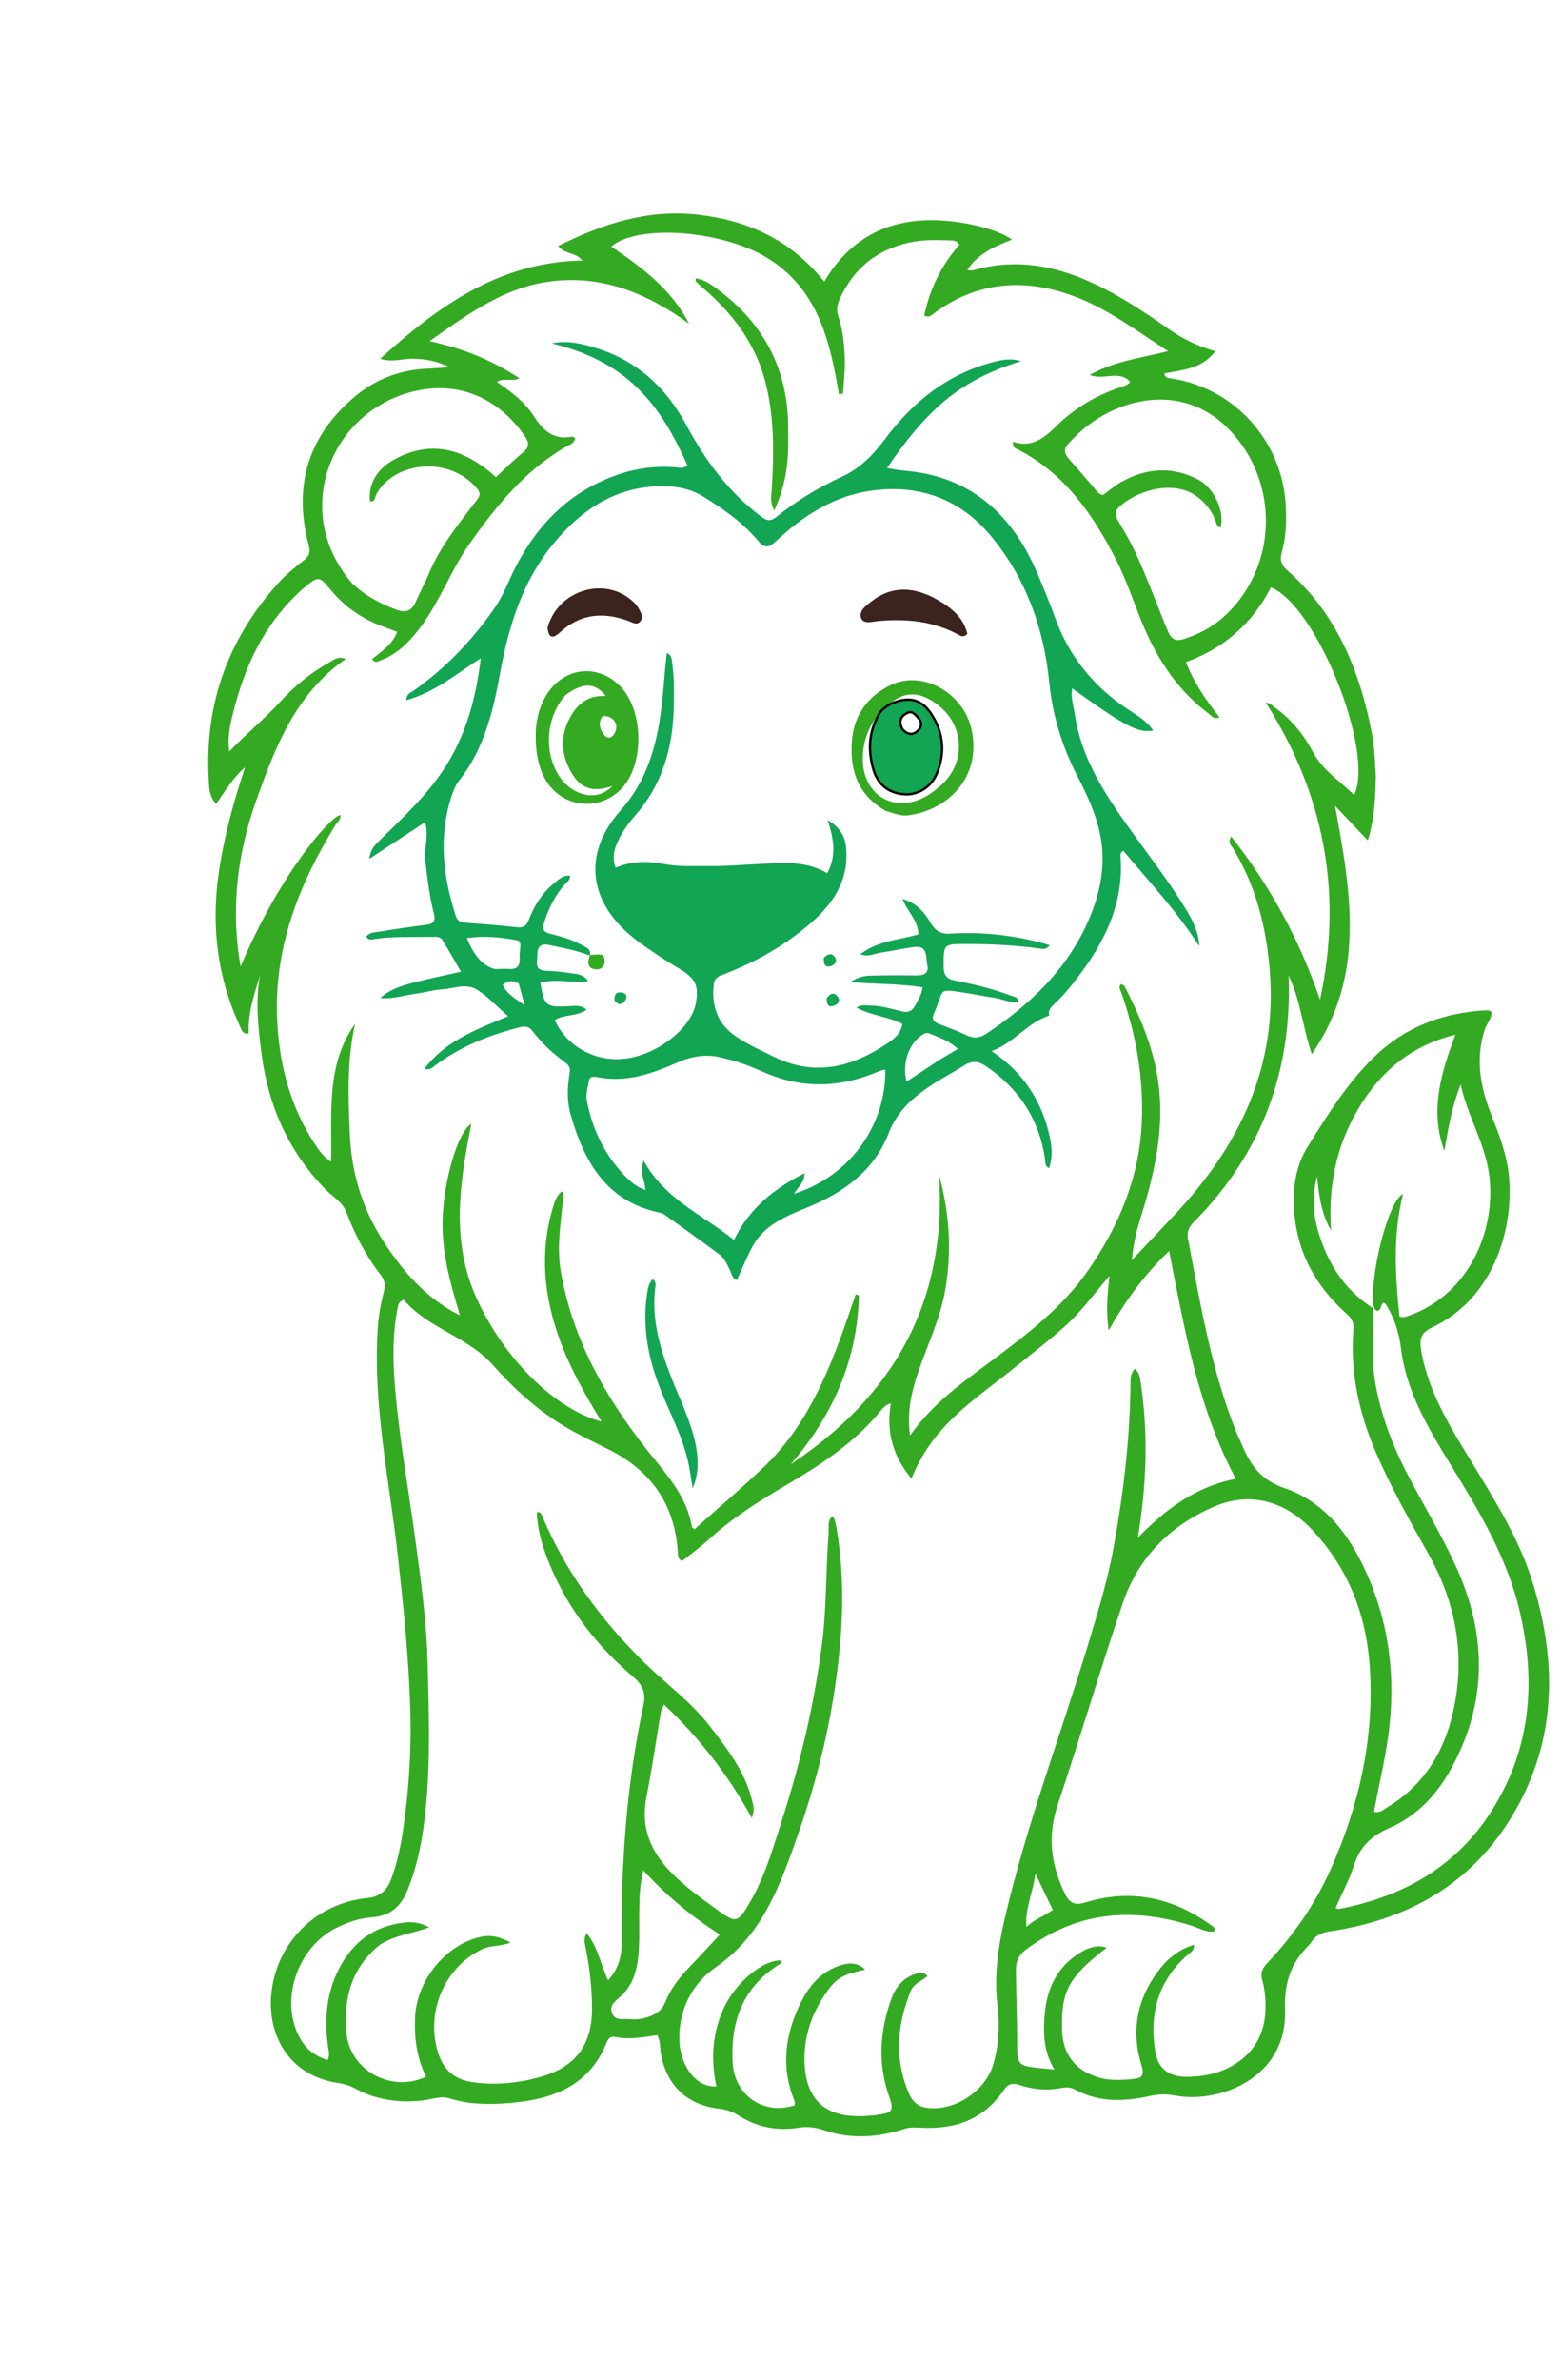 <svg version="1.1" id="Layer_1" xmlns="http://www.w3.org/2000/svg" xmlns:xlink="http://www.w3.org/1999/xlink" x="0px" y="0px"
	 width="100%" viewBox="0 0 672 1024" enable-background="new 0 0 672 1024" xml:space="preserve">
<path fill="#3a24" opacity="1" stroke="none" 
	d="
M592.303,334.047 
	C592.052,343.298 591.792,352.064 588.839,361.651 
	C583.877,356.412 579.614,351.91 574.705,346.728 
	C581.576,383.829 587.997,420.077 564.717,453.572 
	C560.84,442.394 559.948,430.567 554.737,419.775 
	C556.312,461.156 542.955,496.555 513.913,525.865 
	C511.826,527.972 510.857,530.141 511.398,532.993 
	C516.703,560.929 521.379,589.024 531.969,615.643 
	C532.891,617.962 534.024,620.194 535.005,622.491 
	C538.588,630.883 543.058,636.96 553.014,640.37 
	C571.389,646.663 582.052,662.109 589.382,679.454 
	C598.376,700.736 600.74,722.891 597.768,745.91 
	C596.3,757.277 593.529,768.332 591.507,779.612 
	C594.036,780.285 595.534,778.719 597.161,777.737 
	C614.723,767.144 623.356,750.789 626.618,731.212 
	C630.318,709.001 625.924,688.195 614.933,668.665 
	C606.847,654.295 598.736,639.943 592.216,624.754 
	C584.947,607.822 581.159,590.287 582.63,571.804 
	C582.852,569.018 581.839,567.251 579.77,565.404 
	C564.982,552.198 556.825,535.848 556.979,515.766 
	C557.039,507.97 558.678,500.312 562.75,493.772 
	C571.271,480.087 579.794,466.292 591.444,454.921 
	C604.669,442.013 620.887,435.895 639.148,434.762 
	C639.806,434.722 640.48,434.787 641.133,434.89 
	C641.433,434.938 641.699,435.197 642.08,435.419 
	C642.252,438.408 639.962,440.516 639.113,443.169 
	C635.137,455.59 637.192,467.483 641.806,479.229 
	C645.272,488.05 648.783,496.805 649.622,506.448 
	C651.697,530.296 642.083,559.235 616.596,571.159 
	C611.649,573.474 610.935,576.18 611.816,581.241 
	C615.174,600.54 625.824,616.348 635.628,632.558 
	C644.862,647.827 654.173,663.067 659.567,680.206 
	C670.944,716.359 670.143,751.689 649.149,784.342 
	C631.32,812.073 604.497,826.395 572.3,831.1 
	C569.033,831.577 566.643,832.698 564.789,835.265 
	C564.399,835.805 564.078,836.414 563.61,836.876 
	C555.755,844.62 552.762,853.14 553.186,864.939 
	C554.22,893.762 525.374,905.415 505.778,901.719 
	C502.285,901.06 498.937,901.076 495.417,901.851 
	C484.325,904.291 473.294,904.92 462.843,899.176 
	C460.974,898.149 458.949,898.058 457.002,898.458 
	C450.784,899.736 444.703,899.131 438.776,897.165 
	C435.782,896.172 433.959,896.676 432.103,899.407 
	C423.362,912.27 410.657,916.527 395.713,915.551 
	C393.558,915.41 391.557,915.377 389.368,916.08 
	C377.866,919.775 366.173,920.65 354.603,916.591 
	C350.963,915.314 347.522,915.005 343.864,915.586 
	C334.607,917.057 325.959,915.391 318.043,910.383 
	C315.435,908.732 312.682,907.728 309.678,907.395 
	C295.866,905.865 287.013,897.501 284.52,883.805 
	C284.05,881.229 284.421,878.466 282.93,875.747 
	C276.911,876.624 270.846,877.777 264.702,876.49 
	C262.985,876.131 261.848,877.153 261.234,878.707 
	C253.914,897.236 238.456,903.258 220.412,904.846 
	C211.472,905.633 202.442,905.765 193.679,902.994 
	C189.653,901.722 185.79,903.409 181.885,903.853 
	C171.681,905.012 161.971,903.615 152.914,898.731 
	C150.644,897.507 148.321,896.742 145.871,896.387 
	C121.366,892.838 112.878,870.76 118.043,850.846 
	C122.92,832.045 138.725,818.706 158.001,816.766 
	C163.003,816.263 166.239,814.018 168.12,809.262 
	C171.835,799.87 173.253,789.956 174.492,780.104 
	C176.276,765.922 177.011,751.635 176.661,737.294 
	C176.113,714.814 173.809,692.502 171.342,670.174 
	C167.731,637.5 160.521,605.143 162.59,571.936 
	C162.935,566.39 163.907,561.049 165.24,555.743 
	C165.91,553.074 165.683,550.911 163.992,548.743 
	C157.585,540.53 152.855,531.377 149.133,521.687 
	C147.417,517.218 143.239,514.976 140.148,511.813 
	C124.282,495.581 115.577,476.075 112.634,453.764 
	C111.137,442.419 109.87,431.081 111.942,419.646 
	C109.429,427.87 106.632,436.009 107.089,444.737 
	C104.203,445.045 103.988,443.045 103.346,441.666 
	C93.357,420.202 90.794,397.824 94.342,374.452 
	C96.62,359.446 100.579,344.936 105.515,330.146 
	C100.221,334.76 96.977,340.338 93.038,345.949 
	C89.798,342.415 90.022,338.394 89.833,334.876 
	C88.106,302.68 98.347,274.635 119.914,250.762 
	C123.13,247.201 126.961,244.152 130.738,241.157 
	C132.989,239.373 133.729,237.77 132.943,234.817 
	C126.106,209.115 132.584,187.385 153.147,170.326 
	C161.961,163.013 172.36,159.153 183.901,158.639 
	C186.812,158.509 189.718,158.276 193.607,158.028 
	C188.101,155.364 183.289,154.518 178.257,154.361 
	C173.488,154.213 168.804,156.071 163.702,154.373 
	C188.442,131.916 214.756,112.753 250.687,112.113 
	C247.99,108.517 243.159,109.602 240.307,105.842 
	C259.526,96.313 278.954,89.852 300.699,92.406 
	C322.273,94.939 340.573,103.381 354.83,121.209 
	C364.406,104.979 378.089,96.316 396.121,94.915 
	C409.484,93.877 428.114,97.675 435.681,103.12 
	C428.207,105.981 421.191,109.051 416.396,116.146 
	C417.65,116.29 418.167,116.498 418.587,116.376 
	C440.258,110.064 460.003,115.677 478.95,126.129 
	C487.276,130.722 495.194,135.982 502.945,141.465 
	C508.955,145.715 515.443,148.905 523.197,151.145 
	C517.284,158.826 509.103,159.147 501.201,160.719 
	C501.72,162.972 503.548,162.718 505.031,162.965 
	C531.964,167.444 552.056,190.19 553.503,217.518 
	C553.868,224.412 553.672,231.178 551.753,237.799 
	C550.836,240.965 551.681,243.254 554.055,245.33 
	C575.714,264.267 585.656,289.295 590.798,316.705 
	C591.833,322.224 591.827,327.939 592.303,334.047 
M590.968,561.091 
	C590.504,544.373 598.102,516.526 604.007,513.752 
	C599.494,531.487 600.674,549.095 602.46,566.578 
	C604.475,567.083 605.677,566.461 606.925,566.007 
	C632.837,556.581 643.944,529.056 641.149,506.086 
	C639.459,492.202 631.74,480.231 628.791,466.66 
	C625.131,475.947 623.416,485.549 621.79,495.243 
	C615.471,478.186 620.153,462.064 626.555,445.255 
	C606.904,450.012 593.715,461.729 584.348,477.761 
	C575.113,493.565 571.695,510.979 573.014,529.45 
	C568.858,522.388 567.809,514.605 566.965,506.109 
	C564.826,514.534 565.241,522.319 567.463,529.84 
	C571.438,543.292 578.377,554.779 591.087,562.933 
	C591.104,566.76 591.071,570.587 591.148,574.413 
	C591.274,580.734 590.808,587.156 591.771,593.352 
	C594.062,608.097 599.38,621.926 606.287,635.119 
	C613.003,647.947 620.489,660.411 626.55,673.536 
	C640.208,703.112 640.538,732.719 624.374,761.658 
	C618.219,772.677 609.538,781.704 597.983,786.674 
	C590.068,790.078 585.367,794.855 582.788,802.869 
	C580.784,809.094 577.623,814.945 574.961,820.995 
	C575.725,821.27 576.054,821.519 576.325,821.468 
	C604.054,816.173 627.037,803.206 642.33,778.924 
	C659.185,752.162 661.313,723.1 654.11,692.88 
	C648.65,669.975 636.724,650.172 624.578,630.421 
	C614.973,614.801 605.451,599.007 603.126,580.329 
	C602.263,573.389 600.323,567.103 596.58,561.298 
	C596.354,560.948 595.891,560.752 595.604,560.534 
	C594.098,561.374 594.899,563.686 593.045,564.043 
	C591.703,563.956 591.742,562.598 590.968,561.091 
M413.028,105.312 
	C411.961,103.359 410.022,103.474 408.245,103.418 
	C402.588,103.239 396.927,103.135 391.349,104.385 
	C377.389,107.513 367.427,115.58 361.518,128.607 
	C360.471,130.914 359.918,133.297 360.808,135.869 
	C362.84,141.74 363.411,147.904 363.651,154.024 
	C363.851,159.114 363.199,164.236 362.924,169.344 
	C362.342,169.478 361.76,169.613 361.178,169.747 
	C357.244,146.484 352.057,124.041 329.828,110.706 
	C310.539,99.135 274.703,96.29 263.147,106.081 
	C276.284,115.071 289.055,124.397 296.603,139.262 
	C279.643,127.029 261.612,119.031 240.171,120.751 
	C218.839,122.461 202.618,134.287 184.904,146.799 
	C199.482,149.942 211.709,154.987 223.713,162.798 
	C220.037,164.445 216.9,162.268 213.945,164.401 
	C220.191,168.64 225.937,173.049 229.84,179.118 
	C233.819,185.304 238.42,189.503 246.36,187.898 
	C246.705,187.828 247.157,188.289 247.593,188.521 
	C247.22,190.844 245.227,191.357 243.759,192.195 
	C226.057,202.305 213.636,217.677 202.16,233.951 
	C193.8,245.806 188.991,259.786 179.958,271.272 
	C175.554,276.873 170.607,281.681 163.792,284.181 
	C162.706,284.58 161.356,285.641 160.259,283.589 
	C164.219,280.204 168.962,277.483 170.962,271.886 
	C168.631,271.008 166.333,270.152 164.043,269.278 
	C155.788,266.128 148.65,261.293 142.979,254.537 
	C137.199,247.653 137.325,247.538 130.338,253.399 
	C129.446,254.147 128.624,254.979 127.781,255.784 
	C113.165,269.732 105.215,287.32 100.405,306.521 
	C99.109,311.698 97.8,317.025 98.71,323.357 
	C106.252,315.49 114.128,309.131 120.957,301.628 
	C126.926,295.07 133.807,289.509 141.571,285.169 
	C143.506,284.087 145.469,282.164 148.809,283.576 
	C127.273,298.607 118.598,321.25 110.457,344.024 
	C102.26,366.954 99.176,390.56 103.565,415.846 
	C109.139,402.968 115.033,391.429 121.875,380.365 
	C130.89,365.788 142.17,351.969 146.448,350.704 
	C146.863,352.665 145.246,353.685 144.417,355.026 
	C128.536,380.705 117.911,407.967 119.309,438.805 
	C120.176,457.924 124.853,475.949 135.434,492.13 
	C137.262,494.924 139.181,497.804 142.514,499.891 
	C143.033,479.248 140.077,458.507 152.867,440.519 
	C149.296,456.224 149.911,472.098 150.581,487.943 
	C151.269,504.213 155.688,519.428 164.485,533.245 
	C173.09,546.76 183.261,558.671 198.007,566.017 
	C193.808,552.104 189.94,538.442 190.558,523.832 
	C191.253,507.397 197.042,487.162 202.903,483.557 
	C197.889,509.005 193.918,534.183 205.316,559.011 
	C217.076,584.629 238.721,606.316 258.977,611.743 
	C251.97,600.354 245.51,588.918 240.971,576.501 
	C234.227,558.047 232.286,539.34 237.84,520.221 
	C238.64,517.47 239.465,514.647 241.76,512.651 
	C243.209,513.845 242.51,514.839 242.419,515.763 
	C241.381,526.335 239.572,536.841 241.478,547.547 
	C246.613,576.379 260.517,601.016 278.29,623.611 
	C286.444,633.977 295.658,643.459 297.885,657.182 
	C297.921,657.407 298.368,657.564 298.993,658.026 
	C308.956,649.122 319.231,640.419 328.955,631.139 
	C344.904,615.918 354.077,596.503 361.637,576.22 
	C364.013,569.844 366.141,563.375 368.383,556.949 
	C368.837,557.124 369.29,557.299 369.744,557.474 
	C369.091,585.248 358.513,609.128 340.401,630.069 
	C384.924,600.57 407.742,559.88 404.246,505.493 
	C408.773,522.175 409.813,538.648 406.881,555.26 
	C404.636,567.98 398.835,579.552 394.841,591.71 
	C392.193,599.773 390.404,607.956 391.766,617.712 
	C401.398,604.032 414.044,595.114 426.415,585.902 
	C441.944,574.338 457.375,562.658 468.551,546.478 
	C481.747,527.373 490.499,506.609 491.53,483.078 
	C492.379,463.71 489.086,444.995 482.593,426.786 
	C482.23,425.769 481.336,424.694 482.647,423.438 
	C483.139,423.767 483.899,423.996 484.154,424.488 
	C492.08,439.811 498.45,455.591 499.353,473.154 
	C500.277,491.116 496.038,508.162 490.725,525.047 
	C489.016,530.48 487.829,535.973 487.235,542.281 
	C493.83,535.287 499.899,528.879 505.936,522.442 
	C533.53,493.018 549.949,459.196 546.64,417.799 
	C545.139,399.026 540.669,381.058 530.651,364.803 
	C529.94,363.649 528.429,362.626 530.022,359.971 
	C546.98,381.419 559.511,404.647 568.26,430.188 
	C578.181,384.302 570.066,341.79 544.929,302.385 
	C546.615,302.361 547.741,303.707 549.073,304.66 
	C555.995,309.615 561.258,316.13 565.167,323.515 
	C569.4,331.512 576.793,336.009 582.966,342.156 
	C591.85,323.186 566.655,260.425 547.109,252.748 
	C539.26,268.069 527.114,278.911 510.528,284.894 
	C514.101,294.014 519.301,301.423 525.013,308.693 
	C522.506,309.726 521.499,307.964 520.29,307.059 
	C507.817,297.724 499.296,285.32 493.075,271.259 
	C488.632,261.218 485.483,250.64 480.459,240.821 
	C470.596,221.542 458.653,204.161 438.799,193.717 
	C437.674,193.125 435.775,192.859 436.058,190.095 
	C444.328,192.883 449.566,188.432 455.086,183.023 
	C462.749,175.515 472.021,170.136 482.277,166.634 
	C483.775,166.122 485.497,165.837 486.523,164.295 
	C481.821,159.126 475.464,163.669 469.047,161.395 
	C479.909,155.27 491.184,154.107 502.857,151.088 
	C489.037,142.191 476.798,132.817 462.301,127.443 
	C440.897,119.508 420.511,121.059 401.771,135.045 
	C400.87,135.717 400.062,136.731 397.846,135.864 
	C400.242,124.613 404.939,114.507 413.028,105.312 
M163.468,836.897 
	C151.285,846.729 147.79,859.931 149.14,874.797 
	C150.601,890.873 168.35,900.7 183.447,893.633 
	C179.411,885.586 178.286,876.955 178.677,868.022 
	C179.376,852.018 192.179,836.468 207.203,833.403 
	C211.397,832.547 215.077,833.299 219.825,835.944 
	C215.036,837.617 211.285,837.035 207.887,838.616 
	C192.213,845.909 183.713,864.034 188.013,881.292 
	C190.117,889.738 194.716,894.845 203.903,896.05 
	C213.881,897.359 223.541,896.359 232.986,893.619 
	C248.255,889.19 255.012,879.521 254.866,863.695 
	C254.788,855.173 253.814,846.768 252.188,838.413 
	C251.806,836.45 251.007,834.323 252.608,831.908 
	C257.525,838.024 258.598,845.471 261.769,852.13 
	C265.842,847.731 267.701,842.502 267.639,835.663 
	C267.33,801.465 269.801,767.506 276.952,734.017 
	C278.134,728.48 276.784,725.12 272.619,721.581 
	C257.172,708.458 244.888,692.823 236.987,674.026 
	C233.863,666.593 231.356,658.924 231.115,650.703 
	C232.865,650.569 233.078,651.605 233.469,652.528 
	C243.708,676.653 258.832,697.253 277.54,715.566 
	C286.81,724.64 297.443,732.295 305.486,742.663 
	C313.068,752.438 320.582,762.193 323.703,774.485 
	C324.277,776.743 324.97,779.058 323.636,782.281 
	C313.411,763.644 301.033,747.797 285.857,733.489 
	C285.185,734.955 284.672,735.655 284.542,736.419 
	C282.455,748.705 280.721,761.059 278.285,773.273 
	C275.682,786.327 280.063,796.661 289.01,805.831 
	C294.996,811.966 301.951,816.826 308.792,821.838 
	C316.778,827.689 317.591,827.472 322.66,818.873 
	C329.317,807.58 332.855,795.041 336.812,782.682 
	C344.687,758.088 350.55,733.053 353.867,707.404 
	C355.922,691.513 355.445,675.515 356.709,659.602 
	C356.896,657.248 356.052,654.605 358.275,652.482 
	C358.685,653.019 359.103,653.349 359.223,653.765 
	C359.592,655.043 359.912,656.342 360.136,657.653 
	C364.246,681.737 362.652,705.786 358.887,729.677 
	C355.333,752.231 349.109,774.15 341.327,795.647 
	C334.245,815.206 326.538,833.766 308.198,846.444 
	C298.085,853.435 292.104,864.736 292.434,877.907 
	C292.661,887.004 298.305,898.26 308.403,897.849 
	C305.97,886.355 306.568,875.145 311.48,864.325 
	C316.539,853.18 328.639,843.034 336.521,843.626 
	C336.517,844.602 335.813,845.068 335.109,845.516 
	C319.648,855.35 314.47,870.105 315.394,887.532 
	C316.146,901.722 328.814,910.323 342.023,905.959 
	C342.092,905.643 342.246,905.318 342.211,905.014 
	C342.156,904.525 342.026,904.03 341.841,903.572 
	C336.31,889.861 337.884,876.437 343.925,863.409 
	C347.803,855.045 353.282,847.991 362.814,845.408 
	C366.236,844.481 369.442,844.69 372.451,847.535 
	C363.129,849.686 360.545,850.731 356.141,856.815 
	C348.883,866.844 345.28,878.3 346.566,890.654 
	C347.963,904.069 355.865,910.552 369.491,910.615 
	C372.306,910.628 375.144,910.399 377.934,910.011 
	C384.373,909.115 384.875,908.175 382.703,901.947 
	C377.829,887.975 378.732,874.103 383.623,860.372 
	C385.354,855.513 388.329,851.53 393.395,849.646 
	C395.308,848.935 397.399,848.127 399.27,850.348 
	C396.688,852.554 393.383,853.495 392.081,856.683 
	C386.187,871.113 384.985,885.686 391.053,900.352 
	C392.329,903.437 394.475,906.198 398.107,906.869 
	C410.255,909.113 424.217,900.084 427.635,888.184 
	C430.028,879.852 430.446,871.31 429.417,862.938 
	C427.841,850.109 429.72,837.682 432.573,825.423 
	C441.904,785.332 456.543,746.828 468.456,707.506 
	C472.605,693.81 476.831,680.098 479.38,666.04 
	C483.623,642.648 486.469,619.049 486.674,595.211 
	C486.693,592.958 486.769,590.753 488.558,588.992 
	C490.344,590.492 490.682,592.428 490.946,594.134 
	C494.435,616.64 493.617,639.096 489.803,661.725 
	C501.576,649.677 514.43,639.73 532.004,636.353 
	C515.535,605.337 510.015,571.987 503.289,538.318 
	C492.695,548.433 484.729,559.343 477.291,572.471 
	C475.982,563.827 476.856,556.776 477.618,549.016 
	C471.061,556.663 465.728,564.074 458.893,570.303 
	C451.976,576.607 444.544,582.204 437.301,588.074 
	C426.329,596.967 414.495,604.845 405.069,615.589 
	C399.808,621.586 395.631,628.214 392.361,636.234 
	C384.199,626.393 381.463,615.935 383.51,603.862 
	C382.47,604.281 381.968,604.367 381.62,604.646 
	C380.843,605.27 380.047,605.911 379.427,606.681 
	C368.669,620.026 354.713,629.417 340.2,638 
	C328.135,645.136 316.19,652.342 305.795,661.881 
	C301.908,665.448 297.59,668.544 293.566,671.778 
	C291.628,670.721 291.877,669.077 291.781,667.65 
	C290.426,647.39 280.38,632.996 262.4,623.897 
	C256.16,620.739 249.804,617.766 243.785,614.224 
	C231.64,607.076 221.436,597.784 211.992,587.186 
	C201.223,575.103 184.002,571.506 173.748,559.219 
	C171.617,560.296 171.482,561.283 171.279,562.275 
	C168.889,573.954 169.091,585.653 170.098,597.504 
	C171.971,619.55 175.932,641.29 178.885,663.176 
	C181.219,680.476 183.649,697.802 184.076,715.248 
	C184.592,736.374 185.387,757.555 183.236,778.643 
	C182.004,790.724 179.894,802.653 175.138,814.001 
	C172.236,820.925 167.33,824.54 159.958,825.035 
	C154.887,825.375 150.19,827.046 145.639,829.157 
	C127.747,837.456 119.783,861.735 129.672,877.941 
	C132.328,882.293 136.165,885.076 141.092,886.401 
	C142.044,884.213 141.523,882.764 141.308,881.299 
	C139.727,870.561 140.193,859.978 144.623,849.932 
	C150.262,837.142 159.671,828.961 173.959,827.309 
	C177.283,826.925 180.606,827.108 184.781,829.358 
	C177.187,832.1 170.03,832.697 163.468,836.897 
M535.179,885.698 
	C541.611,880.125 544.572,873.015 544.791,864.573 
	C544.9,860.37 544.572,856.22 543.405,852.23 
	C542.487,849.093 543.329,847.093 545.544,844.749 
	C556.721,832.919 566.022,819.565 572.641,804.814 
	C584.985,777.308 591.601,748.422 589.729,718.002 
	C588.32,695.113 580.561,674.865 564.635,658.042 
	C552.997,645.748 537.975,641.913 523.313,648.05 
	C504.048,656.115 490.14,669.914 483.404,689.688 
	C473.589,718.503 465.003,747.734 455.346,776.605 
	C450.863,790.006 452.393,802.335 458.373,814.724 
	C460.435,818.998 462.656,820.056 467.272,818.636 
	C486.971,812.576 505.009,816.558 521.501,828.523 
	C522.236,829.056 523.31,829.539 522.684,831.121 
	C519.303,831.634 516.372,829.738 513.314,828.756 
	C488.047,820.64 464.407,822.316 442.227,838.48 
	C438.025,841.542 437.321,844.295 437.357,848.27 
	C437.456,859.088 437.916,869.904 437.889,880.72 
	C437.872,887.74 438.557,888.884 445.542,889.696 
	C447.963,889.978 450.393,890.183 453.919,890.532 
	C449.158,882.604 449.059,874.647 449.744,866.694 
	C450.707,855.511 455.182,846.196 465.145,840.139 
	C469.312,837.606 473.257,836.872 476.388,838.121 
	C459.998,850.799 456.749,856.796 457.215,873.51 
	C457.498,883.671 462.499,890.484 472.083,893.683 
	C477.435,895.469 482.942,895.128 488.408,894.547 
	C491.721,894.195 492.644,892.647 491.506,889.041 
	C486.827,874.224 489.357,860.4 498.673,848.024 
	C502.515,842.92 507.386,838.846 514.096,836.838 
	C514.07,839.516 512.499,840.11 511.42,841.05 
	C498.553,852.262 494.649,866.574 497.364,882.914 
	C498.575,890.201 503.318,893.709 510.806,893.664 
	C519.488,893.611 527.663,891.768 535.179,885.698 
M526.337,182.149 
	C505.681,164.105 478.311,172.578 463.215,187.528 
	C456.81,193.871 457,194.017 462.833,200.514 
	C465.501,203.487 468.025,206.587 470.675,209.577 
	C471.851,210.902 472.71,212.663 474.869,213.02 
	C477.377,211.189 479.771,209.064 482.494,207.52 
	C493.373,201.353 504.591,200.513 515.85,206.391 
	C522.711,209.973 527.327,220.244 525.444,226.865 
	C524.136,226.864 523.834,225.816 523.536,224.899 
	C522.156,220.655 519.676,217.231 516.243,214.383 
	C505.502,205.472 488.321,211.543 481.5,218.457 
	C479.656,220.326 480.298,222.393 481.512,224.406 
	C484.09,228.68 486.559,232.994 488.691,237.538 
	C493.933,248.706 498.056,260.324 502.805,271.688 
	C504.258,275.166 506.208,276.106 509.799,274.936 
	C515.913,272.944 521.549,270.046 526.316,265.842 
	C551.079,244.002 551.283,204.595 526.337,182.149 
M151.525,250.973 
	C156.91,256.132 163.293,259.534 170.224,262.207 
	C174.485,263.851 177.151,263.13 178.991,258.908 
	C180.786,254.792 182.963,250.84 184.696,246.701 
	C189.524,235.173 197.302,225.592 204.787,215.811 
	C206.037,214.178 207.328,212.738 205.607,210.558 
	C194.28,196.209 169.896,198.085 161.941,212.813 
	C161.334,213.939 161.583,216.028 159.325,215.781 
	C158.404,209.492 161.454,202.615 168.599,198.395 
	C185.2,188.592 200.112,193.186 213.498,205.328 
	C217.548,201.593 221.03,197.998 224.919,194.918 
	C228.019,192.463 227.898,190.489 225.761,187.431 
	C213.573,169.986 194.977,162.964 174.616,169.364 
	C141.064,179.909 125.977,221.237 151.525,250.973 
M275.166,824.517 
	C275.149,828.844 275.274,833.178 275.083,837.498 
	C274.734,845.44 273.497,853.277 267.296,858.926 
	C264.808,861.193 262.036,862.956 263.602,866.55 
	C265.02,869.806 268.54,868.533 271.197,868.846 
	C272.988,869.057 274.9,868.957 276.66,868.56 
	C280.832,867.621 284.671,865.892 286.375,861.598 
	C288.697,855.748 292.412,850.956 296.753,846.506 
	C301.133,842.015 305.322,837.338 309.882,832.434 
	C298.276,825.024 287.169,816.057 276.939,804.828 
	C275.17,811.909 275.268,817.728 275.166,824.517 
M441.889,829.214 
	C445.059,825.996 449.465,824.61 453.221,821.851 
	C450.841,816.873 448.547,812.074 445.739,806.201 
	C444.568,814.828 441.114,821.797 441.889,829.214 
z"/>
<path fill="#12a553" opacity="1" stroke="none" 
	d="
M181.103,427.282 
	C175.029,427.958 169.572,430.021 163.695,429.455 
	C168.429,425.2 174.345,423.745 180.209,422.275 
	C186.001,420.824 191.854,419.613 198.461,418.12 
	C195.735,413.457 193.183,408.916 190.441,404.493 
	C189.437,402.875 187.485,403.118 185.848,403.145 
	C177.695,403.276 169.522,402.854 161.405,404.055 
	C160.191,404.234 158.775,404.789 157.643,403.046 
	C159.237,401.025 161.72,401.187 163.825,400.832 
	C170.38,399.727 176.965,398.771 183.561,397.938 
	C186.541,397.561 187.624,396.437 186.822,393.342 
	C184.861,385.766 183.994,378.014 183.093,370.241 
	C182.479,364.944 184.733,359.741 183.013,353.785 
	C175.075,359.001 167.453,364.009 158.966,369.586 
	C159.506,365.075 161.83,363.212 163.897,361.187 
	C174.127,351.165 184.639,341.426 192.298,329.088 
	C201,315.067 205.016,299.619 206.976,283.233 
	C196.646,289.802 187.283,297.907 174.968,301.268 
	C174.948,298.466 176.889,298.048 178.131,297.169 
	C191.748,287.537 203.106,275.718 212.628,262.058 
	C215.125,258.476 217.053,254.658 218.801,250.673 
	C228.445,228.683 243.266,211.89 266.642,204.009 
	C274.435,201.381 282.529,200.438 290.774,201.072 
	C292.218,201.183 293.712,201.939 295.974,200.33 
	C290.404,187.928 283.966,176.008 273.83,166.362 
	C263.617,156.643 251.228,151.12 237.581,147.759 
	C244.418,146.292 250.73,147.949 256.947,149.89 
	C274.448,155.354 286.851,166.957 295.394,182.816 
	C303.628,198.103 313.599,211.812 327.704,222.316 
	C330.483,224.386 331.973,224.251 334.464,222.259 
	C343.199,215.272 352.692,209.605 362.919,204.89 
	C370.163,201.551 375.921,195.737 380.78,189.213 
	C393.19,172.55 408.698,160.263 429.334,155.364 
	C432.691,154.567 436.047,154.305 439.597,155.42 
	C427.367,159.095 416.114,164.503 406.409,172.715 
	C396.834,180.817 389.198,190.614 381.877,201.387 
	C384.455,201.813 386.523,202.317 388.618,202.475 
	C417.168,204.63 435.265,220.649 446.268,245.986 
	C449.184,252.702 451.898,259.516 454.427,266.388 
	C460.453,282.766 470.922,295.497 485.381,305.137 
	C489.314,307.759 493.616,310.063 496.428,314.347 
	C489.904,315.487 484.666,312.739 461.565,296.206 
	C460.838,300.273 462.192,303.907 462.73,307.549 
	C465.474,326.133 475.389,341.319 485.988,356.177 
	C494.114,367.568 502.743,378.613 510.086,390.546 
	C513.189,395.589 516.021,400.809 516.306,407.191 
	C506.753,392.294 494.817,379.443 483.588,366.11 
	C482.121,366.994 482.332,367.935 482.387,368.689 
	C483.743,387.357 476.668,403.183 465.968,417.827 
	C462.324,422.814 458.544,427.678 454.015,431.893 
	C452.224,433.561 450.926,435.263 451.734,436.979 
	C442.202,440.101 436.683,448.647 426.891,452.301 
	C440.873,461.732 448.51,474.048 451.878,489.052 
	C452.877,493.502 453.206,498.073 451.615,502.669 
	C449.636,501.66 450.082,499.977 449.872,498.589 
	C447.28,481.461 438.586,468.285 424.263,458.659 
	C421.116,456.544 418.291,456.384 415.051,458.467 
	C410.432,461.435 405.503,463.926 400.932,466.962 
	C393.02,472.218 386.28,478.002 382.542,487.673 
	C376.455,503.418 363.54,512.942 348.212,519.293 
	C338.804,523.191 329.081,526.765 323.875,536.499 
	C321.401,541.126 319.439,546.026 317.209,550.881 
	C315.07,549.946 314.995,548.094 314.309,546.705 
	C313.048,544.149 311.915,541.421 309.612,539.709 
	C301.741,533.857 293.743,528.176 285.77,522.464 
	C285.25,522.092 284.539,521.937 283.893,521.8 
	C260.996,516.943 251.461,499.926 245.665,479.622 
	C243.999,473.784 244.206,467.73 245.221,461.796 
	C245.6,459.581 244.982,458.379 243.33,457.191 
	C238.023,453.376 233.289,448.916 229.305,443.747 
	C227.706,441.672 226.184,441.433 223.743,442.051 
	C210.541,445.396 198.111,450.358 187.144,458.611 
	C186.126,459.377 185.289,460.614 182.669,459.945 
	C191.875,447.732 205.214,442.971 218.741,437.302 
	C214.019,433.173 210.147,428.959 205.496,425.948 
	C200.701,422.844 195.106,425.512 189.878,425.76 
	C187.08,425.893 184.316,426.723 181.103,427.282 
M253.191,410.933 
	C247.722,408.848 241.994,407.796 236.289,406.625 
	C232.688,405.885 231.237,407.55 231.321,410.864 
	C231.394,413.729 229.701,417.576 235.107,417.732 
	C238.916,417.843 242.733,418.285 246.502,418.868 
	C248.739,419.214 251.292,419.36 253.209,422.197 
	C245.926,423.201 239.139,420.906 232.632,422.901 
	C234.304,432.896 235.046,433.425 244.29,433.014 
	C246.945,432.896 249.861,432.193 252.529,434.461 
	C248.267,437.52 242.881,436.343 238.822,438.922 
	C243.852,450.244 256.135,456.98 268.819,455.595 
	C282.72,454.078 297.517,442.638 299.526,431.854 
	C300.941,424.259 299.449,420.99 292.699,417.002 
	C286.528,413.356 280.558,409.427 274.781,405.168 
	C253.208,389.265 250.271,367.606 267.262,348.613 
	C276.952,337.781 281.494,324.879 283.857,310.785 
	C285.505,300.959 285.866,291.023 287.041,281.033 
	C289.097,281.833 289.098,283.378 289.317,284.846 
	C290.251,291.13 290.163,297.452 290.059,303.774 
	C289.768,321.454 285.222,337.598 273.238,351.162 
	C270.153,354.654 267.503,358.53 265.626,362.851 
	C264.212,366.103 263.532,369.421 265.011,373.416 
	C271.822,370.452 278.783,370.444 285.691,371.766 
	C292.32,373.035 298.957,372.616 305.603,372.685 
	C312.265,372.753 318.895,372.171 325.537,371.847 
	C335.885,371.341 346.474,370.013 356.131,375.764 
	C360.362,367.765 358.737,360.452 356.304,352.921 
	C360.961,355.554 363.671,359.233 364.206,364.528 
	C365.583,378.164 359.167,388.277 349.505,396.791 
	C338.391,406.584 325.691,413.799 311.888,419.117 
	C309.743,419.943 307.573,420.549 307.246,423.599 
	C306.237,433.007 308.897,440.654 316.982,446.117 
	C322.121,449.59 327.741,452.084 333.279,454.792 
	C351.115,463.51 367.243,459.072 382.589,448.583 
	C385.298,446.732 387.857,444.528 388.459,440.584 
	C382.266,437.385 375.082,437.051 368.729,433.61 
	C370.868,432.105 372.734,432.7 374.489,432.704 
	C379.2,432.715 383.704,434.095 388.217,435.193 
	C391.033,435.879 392.672,435.044 393.946,432.682 
	C395.264,430.237 396.814,427.892 397.171,424.852 
	C387.152,423.185 377.294,423.581 366.147,422.562 
	C369.901,420.055 372.691,419.873 375.405,419.812 
	C381.732,419.669 388.064,419.646 394.392,419.742 
	C397.574,419.79 400.036,418.883 399.198,415.325 
	C398.434,412.077 399.697,406.661 393.398,407.497 
	C388.623,408.131 383.916,409.264 379.145,409.931 
	C376.467,410.306 373.863,411.954 370.354,410.625 
	C377.985,404.708 387.036,404.507 395.384,402.071 
	C395.189,395.881 390.445,392.066 388.557,386.841 
	C394.252,388.439 397.889,392.395 400.612,397.107 
	C402.62,400.58 405.109,402.039 409.103,401.76 
	C417.412,401.179 425.71,401.598 433.963,402.769 
	C439.935,403.617 445.784,404.922 451.905,406.729 
	C450.345,408.757 448.931,408.346 447.723,408.178 
	C437.152,406.71 426.522,406.201 415.867,406.211 
	C405.99,406.22 406.185,406.288 406.237,415.981 
	C406.258,419.766 407.639,421.297 411.201,421.974 
	C419.376,423.526 427.458,425.514 435.267,428.462 
	C436.52,428.935 438.248,428.906 438.355,431.169 
	C434.444,431.554 431.097,429.727 427.53,429.263 
	C423.743,428.77 420.005,427.913 416.228,427.337 
	C402.874,425.301 406.841,425.388 402.077,436.049 
	C400.949,438.571 401.871,439.725 404.103,440.595 
	C408.134,442.166 412.237,443.604 416.118,445.492 
	C419.201,446.992 421.748,446.698 424.514,444.868 
	C443.467,432.331 459.49,417.047 468.679,395.859 
	C473.766,384.128 476.222,371.737 473.551,358.851 
	C471.708,349.955 467.864,341.824 463.737,333.814 
	C457.193,321.112 453.094,307.754 451.678,293.447 
	C449.401,270.421 441.719,249.133 427.056,231.201 
	C414.119,215.38 396.875,208.392 376.036,211.006 
	C359.131,213.126 345.868,221.843 333.856,233.031 
	C331.064,235.631 329.11,236.054 326.518,232.911 
	C319.967,224.966 311.606,219.168 302.953,213.793 
	C298.499,211.027 293.536,209.623 288.303,209.33 
	C267.061,208.138 251.2,218.262 238.315,233.845 
	C225.093,249.835 219.039,269.083 215.395,289.068 
	C212.353,305.752 208.56,321.955 197.798,335.687 
	C196.098,337.855 194.981,340.632 194.145,343.301 
	C188.749,360.521 190.789,377.478 196.249,394.278 
	C196.933,396.384 198.515,396.908 200.49,397.065 
	C207.779,397.645 215.082,398.128 222.34,398.988 
	C225.184,399.325 226.568,398.567 227.585,395.927 
	C229.887,389.955 233.164,384.534 238.158,380.394 
	C240.203,378.698 242.192,376.553 245.344,376.798 
	C245.526,378.727 244.152,379.393 243.318,380.329 
	C239.025,385.149 236.246,390.749 234.267,396.853 
	C233.346,399.692 233.812,401.107 236.927,401.837 
	C241.624,402.937 246.272,404.355 250.53,406.711 
	C252.184,407.626 254.444,408.222 253.999,410.991 
	C253.999,410.991 253.922,411.056 253.191,410.933 
M311.213,455.273 
	C304.495,453.396 298.137,454.334 291.78,457.136 
	C280.751,461.998 269.498,466.035 257.057,463.47 
	C255.635,463.177 253.753,463.117 253.488,465.171 
	C253.131,467.95 252.064,470.624 252.619,473.554 
	C254.873,485.454 259.835,496.024 268.027,504.965 
	C270.729,507.914 273.672,510.728 277.883,512.056 
	C277.654,508.018 275.142,504.638 277.089,499.411 
	C286.168,516.11 302.459,522.705 315.955,533.561 
	C322.51,520.125 333.032,511.521 346.371,504.839 
	C346.278,509.072 343.343,510.909 341.805,513.71 
	C366.832,505.851 381.571,483.058 381.096,460.231 
	C380.264,460.439 379.444,460.528 378.723,460.842 
	C362.21,468.015 345.663,468.748 328.95,461.426 
	C323.472,459.026 317.931,456.703 311.213,455.273 
M212.964,416.991 
	C214.958,416.966 216.961,416.817 218.946,416.944 
	C222.28,417.157 223.959,415.934 223.701,412.38 
	C223.581,410.738 223.855,409.064 223.999,407.409 
	C224.11,406.14 223.916,404.878 222.545,404.612 
	C215.474,403.241 208.373,402.627 200.981,403.64 
	C203.925,411.093 207.804,415.608 212.964,416.991 
M404.548,456.004 
	C407.046,454.518 409.543,453.032 412.335,451.371 
	C408.461,447.688 404.126,446.409 400.04,444.682 
	C399.243,444.345 398.466,444.441 397.673,444.897 
	C391.442,448.481 388.175,457.282 390.264,465.438 
	C394.871,462.386 399.401,459.384 404.548,456.004 
M223.281,423.203 
	C220.953,421.827 218.747,421.699 216.406,423.832 
	C218.275,427.824 221.818,429.585 225.852,432.647 
	C224.895,428.937 224.244,426.41 223.281,423.203 
z"/>
<path fill="#3a24" opacity="1" stroke="none" 
	d="
M339.31,189.962 
	C339.389,200.236 337.928,209.671 333.278,219.691 
	C331.401,215.969 332.052,213.398 332.216,210.825 
	C333.232,194.853 333.415,178.836 329.203,163.291 
	C324.897,147.401 315.224,134.759 302.855,124.104 
	C301.728,123.133 300.626,122.133 299.564,121.093 
	C299.399,120.932 299.512,120.487 299.477,119.793 
	C303.866,120.378 307.047,123.064 310.238,125.514 
	C329.763,140.501 339.497,160.325 339.308,184.976 
	C339.296,186.474 339.308,187.973 339.31,189.962 
z"/>
<path fill="#12a553" opacity="1" stroke="none" 
	d="
M299.356,620.998 
	C300.764,627.783 300.894,634.093 298.163,640.437 
	C297.808,638.156 297.434,635.877 297.103,633.592 
	C295.065,619.529 287.694,607.385 282.978,594.286 
	C278.574,582.056 276.634,569.536 278.587,556.564 
	C278.922,554.341 279.254,552.12 281.024,550.42 
	C282.671,551.664 282.191,553.091 282.047,554.292 
	C280.43,567.761 284.118,580.226 288.913,592.563 
	C292.519,601.84 297.106,610.764 299.356,620.998 
z"/>
<path fill="#3a24" opacity="1" stroke="none" 
	d="
M230.715,313.267 
	C231.377,307.459 232.841,302.402 235.977,297.929 
	C243.594,287.065 257.143,285.739 266.641,294.937 
	C277.14,305.104 277.605,328.941 267.509,339.42 
	C257.236,350.081 240.158,347.195 233.889,333.706 
	C230.941,327.363 230.33,320.616 230.715,313.267 
M243.553,299 
	C234.64,308.722 233.852,325.009 241.73,335.409 
	C246.27,341.404 256.389,345.757 263.702,338.204 
	C256.021,340.918 250.632,339.627 246.811,333.768 
	C242.151,326.622 240.899,318.658 244.329,310.91 
	C247.277,304.25 252.148,298.917 260.882,299.524 
	C256.146,293.717 251.159,293.539 243.553,299 
M259.445,308.076 
	C257.553,310.737 257.953,313.398 259.747,315.828 
	C261.527,318.24 263.358,317.803 264.682,315.309 
	C266.558,311.775 264.161,307.903 259.445,308.076 
z"/>
<path fill="#3a24" opacity="1" stroke="none" 
	d="
M381.381,348.98 
	C369.469,342.263 365.855,331.822 366.698,319.259 
	C367.458,307.938 373.267,299.865 383.222,294.887 
	C397.053,287.97 415.058,298.277 418.315,314.221 
	C422.576,335.074 407.5,348.688 390.968,350.858 
	C387.688,351.288 384.772,349.93 381.381,348.98 
M382.83,303.114 
	C380.743,304.406 378.877,305.909 377.36,308.608 
	C373.27,313.972 371.383,320.145 371.413,326.772 
	C371.472,339.62 380.969,347.703 392.398,345.115 
	C397.666,343.922 401.767,340.978 405.603,337.449 
	C416.525,327.402 415.547,308.773 399.155,300.438 
	C393.94,297.787 388.137,298.191 382.83,303.114 Z"/>
<path fill="#3a241d" opacity="1" stroke="none" 
	d="
M401.705,257.066 
	C408.698,260.831 414.62,265.058 416.447,272.772 
	C414.804,274.429 413.626,273.689 412.723,273.193 
	C401.782,267.19 390.057,266.157 377.887,267.256 
	C375.451,267.476 371.71,268.787 370.695,265.898 
	C369.612,262.815 372.842,260.596 375.154,258.787 
	C383.423,252.317 392.256,252.383 401.705,257.066 
Z"/>
<path fill="#3a241d" opacity="1" stroke="none" 
	d="
M235.734,270.07 
	C240.133,253.974 260.095,247.844 272.136,258.515 
	C273.119,259.387 274.112,260.363 274.742,261.491 
	C275.77,263.331 277.264,265.455 275.58,267.457 
	C274.1,269.217 272.109,267.76 270.502,267.177 
	C259.837,263.306 250.018,263.978 241.253,271.948 
	C239.045,273.955 236.243,275.878 235.734,270.07 
z"/>
<path fill="#3a24" opacity="1" stroke="none" 
	d="
M254.036,410.956 
	C254.402,410.888 254.732,410.814 255.059,410.828 
	C257.201,410.921 260.164,409.719 260.312,413.407 
	C260.402,415.667 258.818,417.311 256.539,417.128 
	C253.134,416.856 252.758,414.527 253.818,411.391 
	C253.922,411.056 253.999,410.991 254.036,410.956 
z"/>
<path fill="#12a553" opacity="1" stroke="none" 
	d="
M355.899,429.549 
	C357.524,427.135 359.287,426.986 360.741,429.046 
	C361.792,430.534 360.902,431.906 359.38,432.593 
	C356.693,433.806 355.826,432.373 355.899,429.549 
z"/>
<path fill="#12a553" opacity="1" stroke="none" 
	d="
M264.563,430.587 
	C264.284,427.643 265.629,426.565 268.023,427.153 
	C269.421,427.497 270.247,428.797 269.343,430.182 
	C268.179,431.965 266.637,433.152 264.563,430.587 
z"/>
<path fill="#12a553" opacity="1" stroke="none" 
	d="
M354.636,412.186 
	C356.53,410.237 358.345,409.969 359.584,412.21 
	C360.459,413.795 359.258,415.188 357.851,415.659 
	C355.148,416.566 354.48,414.798 354.636,412.186 
z"/>
<path fill="#12a553" opacity="1" stroke="12a553" 
	d="
M377.887,308.255 
	C378.877,305.909 380.743,304.406 383.474,302.843 
	C391.308,299.496 396.7,300.801 400.954,307.307 
	C406.219,315.358 406.969,324.103 403.239,332.982 
	C400.807,338.771 395.044,342.196 389.382,341.81 
	C382.626,341.35 377.867,337.645 375.961,331.013 
	C373.72,323.219 373.931,315.56 377.887,308.255 
M388.625,313.992 
	C390.685,316.051 392.913,316.555 395.16,314.4 
	C396.824,312.803 397.013,310.903 395.448,309.082 
	C394.149,307.571 392.689,305.69 390.467,306.828 
	C387.85,308.168 386.546,310.387 388.625,313.992 
z"/>
</svg>